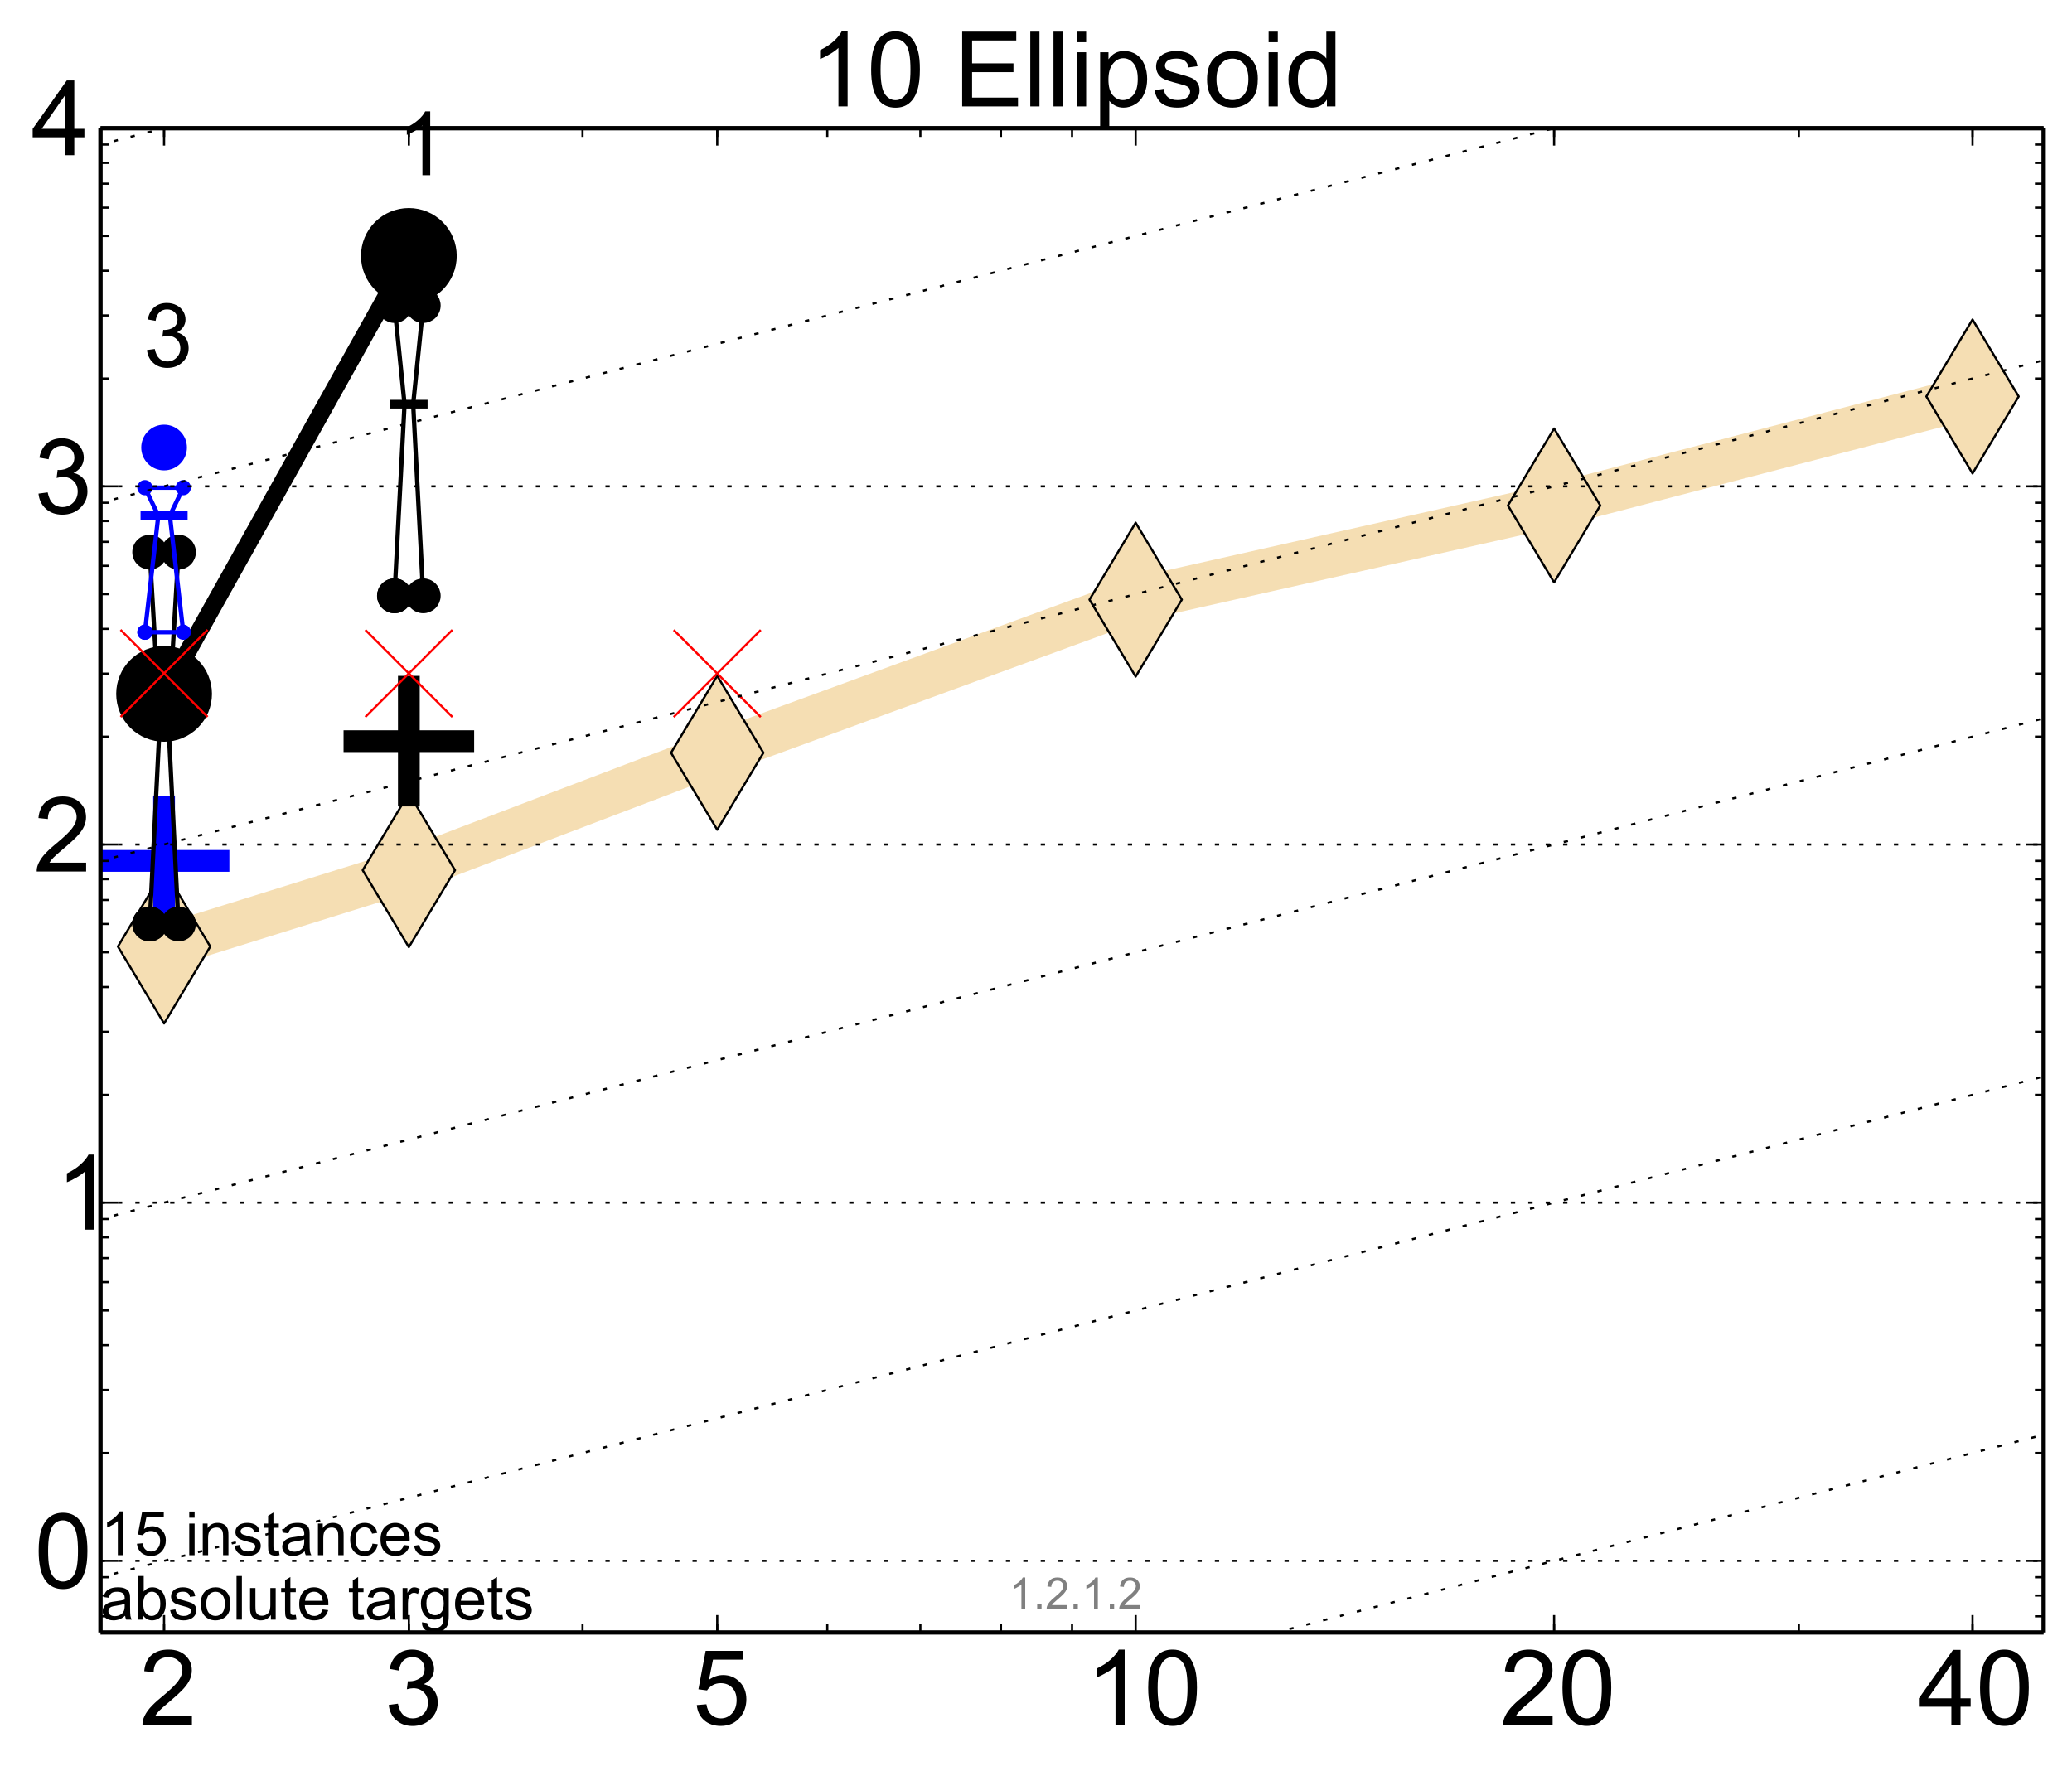 <?xml version="1.0" encoding="utf-8" standalone="no"?>
<!DOCTYPE svg PUBLIC "-//W3C//DTD SVG 1.1//EN"
  "http://www.w3.org/Graphics/SVG/1.1/DTD/svg11.dtd">
<!-- Created with matplotlib (http://matplotlib.org/) -->
<svg height="408pt" version="1.1" viewBox="0 0 476 408" width="476pt" xmlns="http://www.w3.org/2000/svg" xmlns:xlink="http://www.w3.org/1999/xlink">
 <defs>
  <style type="text/css">
*{stroke-linecap:butt;stroke-linejoin:round;}
  </style>
 </defs>
 <g id="figure_1">
  <g id="patch_1">
   <path d="
M0 408.199
L476.684 408.199
L476.684 0
L0 0
z
" style="fill:#ffffff;"/>
  </g>
  <g id="axes_1">
   <g id="patch_2">
    <path d="
M23.084 375.05
L469.484 375.05
L469.484 29.45
L23.084 29.45
z
" style="fill:#ffffff;"/>
   </g>
   <g id="line2d_1">
    <path clip-path="url(#p0e5a2b431b)" d="
M37.695 217.459
L93.926 199.923
L164.768 172.947
L260.895 137.765
L357.022 116.132
L453.149 91.089" style="fill:none;stroke:#f5deb3;stroke-linecap:square;stroke-width:10;"/>
    <defs>
     <path d="
M-8.32667e-16 17.678
L10.607 0
L9.4369e-16 -17.678
L-10.607 -3.55271e-15
z
" id="m1b483a9f33" style="stroke:#000000;stroke-linejoin:miter;stroke-width:0.5;"/>
    </defs>
    <g clip-path="url(#p0e5a2b431b)">
     <use style="fill:#f5deb3;stroke:#000000;stroke-linejoin:miter;stroke-width:0.5;" x="37.695" xlink:href="#m1b483a9f33" y="217.459"/>
     <use style="fill:#f5deb3;stroke:#000000;stroke-linejoin:miter;stroke-width:0.5;" x="93.926" xlink:href="#m1b483a9f33" y="199.923"/>
     <use style="fill:#f5deb3;stroke:#000000;stroke-linejoin:miter;stroke-width:0.5;" x="164.768" xlink:href="#m1b483a9f33" y="172.947"/>
     <use style="fill:#f5deb3;stroke:#000000;stroke-linejoin:miter;stroke-width:0.5;" x="260.895" xlink:href="#m1b483a9f33" y="137.765"/>
     <use style="fill:#f5deb3;stroke:#000000;stroke-linejoin:miter;stroke-width:0.5;" x="357.022" xlink:href="#m1b483a9f33" y="116.132"/>
     <use style="fill:#f5deb3;stroke:#000000;stroke-linejoin:miter;stroke-width:0.5;" x="453.149" xlink:href="#m1b483a9f33" y="91.089"/>
    </g>
   </g>
   <g id="line2d_2">
    <defs>
     <path d="
M-15 0
L15 0
M0 15
L0 -15" id="m1b76dc52f1" style="stroke:#0000ff;stroke-width:5;"/>
    </defs>
    <g clip-path="url(#p0e5a2b431b)">
     <use style="fill:#0000ff;stroke:#0000ff;stroke-width:5;" x="37.695" xlink:href="#m1b76dc52f1" y="197.787"/>
    </g>
   </g>
   <g id="line2d_3">
    <defs>
     <path d="
M-15 0
L15 0
M0 15
L0 -15" id="m0fbd970f08" style="stroke:#000000;stroke-width:5;"/>
    </defs>
    <g clip-path="url(#p0e5a2b431b)">
     <use style="stroke:#000000;stroke-width:5;" x="93.926" xlink:href="#m0fbd970f08" y="170.278"/>
    </g>
   </g>
   <g id="line2d_4">
    <path clip-path="url(#p0e5a2b431b)" d="
M34.391 212.276
L36.704 166.089
L34.391 126.856
L41 126.856
L38.687 166.089
L41 212.276
L34.391 212.276" style="fill:none;stroke:#000000;stroke-linecap:square;"/>
    <defs>
     <path d="
M0 0
C0 0 0 0 0 0
C0 0 0 0 0 0
C0 0 0 0 0 0
C0 0 0 0 0 0
C0 0 0 0 0 0
C0 0 0 0 0 0
C0 0 0 0 0 0
C0 0 0 0 0 0
z
" id="m927c9828cb" style="stroke:#000000;stroke-width:2;"/>
    </defs>
    <g clip-path="url(#p0e5a2b431b)">
     <use style="stroke:#000000;stroke-width:2;" x="34.391" xlink:href="#m927c9828cb" y="212.276"/>
     <use style="stroke:#000000;stroke-width:2;" x="36.704" xlink:href="#m927c9828cb" y="166.089"/>
     <use style="stroke:#000000;stroke-width:2;" x="34.391" xlink:href="#m927c9828cb" y="126.856"/>
     <use style="stroke:#000000;stroke-width:2;" x="41" xlink:href="#m927c9828cb" y="126.856"/>
     <use style="stroke:#000000;stroke-width:2;" x="38.687" xlink:href="#m927c9828cb" y="166.089"/>
     <use style="stroke:#000000;stroke-width:2;" x="41" xlink:href="#m927c9828cb" y="212.276"/>
     <use style="stroke:#000000;stroke-width:2;" x="34.391" xlink:href="#m927c9828cb" y="212.276"/>
    </g>
   </g>
   <g id="line2d_5">
    <path clip-path="url(#p0e5a2b431b)" d="
M34.391 212.276
L41 212.276
L41 126.856
L34.391 126.856
L34.391 212.276" style="fill:none;"/>
    <defs>
     <path d="
M0 3
C0.796 3 1.559 2.684 2.121 2.121
C2.684 1.559 3 0.796 3 0
C3 -0.796 2.684 -1.559 2.121 -2.121
C1.559 -2.684 0.796 -3 0 -3
C-0.796 -3 -1.559 -2.684 -2.121 -2.121
C-2.684 -1.559 -3 -0.796 -3 0
C-3 0.796 -2.684 1.559 -2.121 2.121
C-1.559 2.684 -0.796 3 0 3
z
" id="m5082eeedfc" style="stroke:#000000;stroke-width:2;"/>
    </defs>
    <g clip-path="url(#p0e5a2b431b)">
     <use style="stroke:#000000;stroke-width:2;" x="34.391" xlink:href="#m5082eeedfc" y="212.276"/>
     <use style="stroke:#000000;stroke-width:2;" x="41" xlink:href="#m5082eeedfc" y="212.276"/>
     <use style="stroke:#000000;stroke-width:2;" x="41" xlink:href="#m5082eeedfc" y="126.856"/>
     <use style="stroke:#000000;stroke-width:2;" x="34.391" xlink:href="#m5082eeedfc" y="126.856"/>
     <use style="stroke:#000000;stroke-width:2;" x="34.391" xlink:href="#m5082eeedfc" y="212.276"/>
    </g>
   </g>
   <g id="line2d_6">
    <path clip-path="url(#p0e5a2b431b)" d="
M34.391 166.089
L41 166.089" style="fill:none;stroke:#000000;stroke-linecap:square;stroke-width:2;"/>
    <g clip-path="url(#p0e5a2b431b)">
     <use style="stroke:#000000;stroke-width:2;" x="34.391" xlink:href="#m927c9828cb" y="166.089"/>
     <use style="stroke:#000000;stroke-width:2;" x="41" xlink:href="#m927c9828cb" y="166.089"/>
    </g>
   </g>
   <g id="line2d_7">
    <path clip-path="url(#p0e5a2b431b)" d="
M90.622 136.889
L92.935 92.857
L90.622 70.195
L97.231 70.195
L94.917 92.857
L97.231 136.889
L90.622 136.889" style="fill:none;stroke:#000000;stroke-linecap:square;"/>
    <g clip-path="url(#p0e5a2b431b)">
     <use style="stroke:#000000;stroke-width:2;" x="90.622" xlink:href="#m927c9828cb" y="136.889"/>
     <use style="stroke:#000000;stroke-width:2;" x="92.935" xlink:href="#m927c9828cb" y="92.857"/>
     <use style="stroke:#000000;stroke-width:2;" x="90.622" xlink:href="#m927c9828cb" y="70.195"/>
     <use style="stroke:#000000;stroke-width:2;" x="97.23" xlink:href="#m927c9828cb" y="70.195"/>
     <use style="stroke:#000000;stroke-width:2;" x="94.917" xlink:href="#m927c9828cb" y="92.857"/>
     <use style="stroke:#000000;stroke-width:2;" x="97.23" xlink:href="#m927c9828cb" y="136.889"/>
     <use style="stroke:#000000;stroke-width:2;" x="90.622" xlink:href="#m927c9828cb" y="136.889"/>
    </g>
   </g>
   <g id="line2d_8">
    <path clip-path="url(#p0e5a2b431b)" d="
M90.622 136.889
L97.231 136.889
L97.231 70.195
L90.622 70.195
L90.622 136.889" style="fill:none;"/>
    <g clip-path="url(#p0e5a2b431b)">
     <use style="stroke:#000000;stroke-width:2;" x="90.622" xlink:href="#m5082eeedfc" y="136.889"/>
     <use style="stroke:#000000;stroke-width:2;" x="97.23" xlink:href="#m5082eeedfc" y="136.889"/>
     <use style="stroke:#000000;stroke-width:2;" x="97.23" xlink:href="#m5082eeedfc" y="70.195"/>
     <use style="stroke:#000000;stroke-width:2;" x="90.622" xlink:href="#m5082eeedfc" y="70.195"/>
     <use style="stroke:#000000;stroke-width:2;" x="90.622" xlink:href="#m5082eeedfc" y="136.889"/>
    </g>
   </g>
   <g id="line2d_9">
    <path clip-path="url(#p0e5a2b431b)" d="
M90.622 92.857
L97.231 92.857" style="fill:none;stroke:#000000;stroke-linecap:square;stroke-width:2;"/>
    <g clip-path="url(#p0e5a2b431b)">
     <use style="stroke:#000000;stroke-width:2;" x="90.622" xlink:href="#m927c9828cb" y="92.857"/>
     <use style="stroke:#000000;stroke-width:2;" x="97.23" xlink:href="#m927c9828cb" y="92.857"/>
    </g>
   </g>
   <g id="line2d_10">
    <path clip-path="url(#p0e5a2b431b)" d="
M37.695 159.412
L93.926 58.797" style="fill:none;stroke:#000000;stroke-linecap:square;stroke-width:4;"/>
    <g clip-path="url(#p0e5a2b431b)">
     <use style="stroke:#000000;stroke-width:2;" x="37.695" xlink:href="#m927c9828cb" y="159.412"/>
     <use style="stroke:#000000;stroke-width:2;" x="93.926" xlink:href="#m927c9828cb" y="58.797"/>
    </g>
   </g>
   <g id="line2d_11">
    <path clip-path="url(#p0e5a2b431b)" d="
M37.695 159.412
L93.926 58.797" style="fill:none;"/>
    <defs>
     <path d="
M0 10
C2.652 10 5.196 8.946 7.071 7.071
C8.946 5.196 10 2.652 10 0
C10 -2.652 8.946 -5.196 7.071 -7.071
C5.196 -8.946 2.652 -10 0 -10
C-2.652 -10 -5.196 -8.946 -7.071 -7.071
C-8.946 -5.196 -10 -2.652 -10 0
C-10 2.652 -8.946 5.196 -7.071 7.071
C-5.196 8.946 -2.652 10 0 10
z
" id="mf88678cbc5" style="stroke:#000000;stroke-width:2;"/>
    </defs>
    <g clip-path="url(#p0e5a2b431b)">
     <use style="stroke:#000000;stroke-width:2;" x="37.695" xlink:href="#mf88678cbc5" y="159.412"/>
     <use style="stroke:#000000;stroke-width:2;" x="93.926" xlink:href="#mf88678cbc5" y="58.797"/>
    </g>
   </g>
   <g id="line2d_12">
    <path clip-path="url(#p0e5a2b431b)" d="
M33.289 145.248
L36.374 118.459
L33.289 112.041
L42.101 112.041
L39.017 118.459
L42.101 145.248
L33.289 145.248" style="fill:none;stroke:#0000ff;stroke-linecap:square;"/>
    <defs>
     <path d="
M0 0
C0 0 0 0 0 0
C0 0 0 0 0 0
C0 0 0 0 0 0
C0 0 0 0 0 0
C0 0 0 0 0 0
C0 0 0 0 0 0
C0 0 0 0 0 0
C0 0 0 0 0 0
z
" id="m4443aac91f" style="stroke:#0000ff;stroke-width:0.5;"/>
    </defs>
    <g clip-path="url(#p0e5a2b431b)">
     <use style="fill:#0000ff;stroke:#0000ff;stroke-width:0.5;" x="33.289" xlink:href="#m4443aac91f" y="145.248"/>
     <use style="fill:#0000ff;stroke:#0000ff;stroke-width:0.5;" x="36.374" xlink:href="#m4443aac91f" y="118.459"/>
     <use style="fill:#0000ff;stroke:#0000ff;stroke-width:0.5;" x="33.289" xlink:href="#m4443aac91f" y="112.041"/>
     <use style="fill:#0000ff;stroke:#0000ff;stroke-width:0.5;" x="42.101" xlink:href="#m4443aac91f" y="112.041"/>
     <use style="fill:#0000ff;stroke:#0000ff;stroke-width:0.5;" x="39.017" xlink:href="#m4443aac91f" y="118.459"/>
     <use style="fill:#0000ff;stroke:#0000ff;stroke-width:0.5;" x="42.101" xlink:href="#m4443aac91f" y="145.248"/>
     <use style="fill:#0000ff;stroke:#0000ff;stroke-width:0.5;" x="33.289" xlink:href="#m4443aac91f" y="145.248"/>
    </g>
   </g>
   <g id="line2d_13">
    <path clip-path="url(#p0e5a2b431b)" d="
M33.289 145.248
L42.101 145.248
L42.101 112.041
L33.289 112.041
L33.289 145.248" style="fill:none;"/>
    <defs>
     <path d="
M0 1.5
C0.398 1.5 0.779 1.342 1.061 1.061
C1.342 0.779 1.5 0.398 1.5 0
C1.5 -0.398 1.342 -0.779 1.061 -1.061
C0.779 -1.342 0.398 -1.5 0 -1.5
C-0.398 -1.5 -0.779 -1.342 -1.061 -1.061
C-1.342 -0.779 -1.5 -0.398 -1.5 0
C-1.5 0.398 -1.342 0.779 -1.061 1.061
C-0.779 1.342 -0.398 1.5 0 1.5
z
" id="m76a7ce5b4a" style="stroke:#0000ff;stroke-width:0.5;"/>
    </defs>
    <g clip-path="url(#p0e5a2b431b)">
     <use style="fill:#0000ff;stroke:#0000ff;stroke-width:0.5;" x="33.289" xlink:href="#m76a7ce5b4a" y="145.248"/>
     <use style="fill:#0000ff;stroke:#0000ff;stroke-width:0.5;" x="42.101" xlink:href="#m76a7ce5b4a" y="145.248"/>
     <use style="fill:#0000ff;stroke:#0000ff;stroke-width:0.5;" x="42.101" xlink:href="#m76a7ce5b4a" y="112.041"/>
     <use style="fill:#0000ff;stroke:#0000ff;stroke-width:0.5;" x="33.289" xlink:href="#m76a7ce5b4a" y="112.041"/>
     <use style="fill:#0000ff;stroke:#0000ff;stroke-width:0.5;" x="33.289" xlink:href="#m76a7ce5b4a" y="145.248"/>
    </g>
   </g>
   <g id="line2d_14">
    <path clip-path="url(#p0e5a2b431b)" d="
M33.289 118.459
L42.101 118.459" style="fill:none;stroke:#0000ff;stroke-linecap:square;stroke-width:2;"/>
    <g clip-path="url(#p0e5a2b431b)">
     <use style="fill:#0000ff;stroke:#0000ff;stroke-width:0.5;" x="33.289" xlink:href="#m4443aac91f" y="118.459"/>
     <use style="fill:#0000ff;stroke:#0000ff;stroke-width:0.5;" x="42.101" xlink:href="#m4443aac91f" y="118.459"/>
    </g>
   </g>
   <g id="line2d_15">
    <path clip-path="url(#p0e5a2b431b)" d="
M37.695 102.816" style="fill:none;"/>
    <defs>
     <path d="
M0 5
C1.326 5 2.598 4.473 3.536 3.536
C4.473 2.598 5 1.326 5 0
C5 -1.326 4.473 -2.598 3.536 -3.536
C2.598 -4.473 1.326 -5 0 -5
C-1.326 -5 -2.598 -4.473 -3.536 -3.536
C-4.473 -2.598 -5 -1.326 -5 0
C-5 1.326 -4.473 2.598 -3.536 3.536
C-2.598 4.473 -1.326 5 0 5
z
" id="m6f1fcf6525" style="stroke:#0000ff;stroke-width:0.5;"/>
    </defs>
    <g clip-path="url(#p0e5a2b431b)">
     <use style="fill:#0000ff;stroke:#0000ff;stroke-width:0.5;" x="37.695" xlink:href="#m6f1fcf6525" y="102.816"/>
    </g>
   </g>
   <g id="line2d_16"/>
   <g id="line2d_17"/>
   <g id="line2d_18"/>
   <g id="line2d_19"/>
   <g id="line2d_20"/>
   <g id="line2d_21"/>
   <g id="line2d_22"/>
   <g id="line2d_23">
    <defs>
     <path d="
M-10 10
L10 -10
M-10 -10
L10 10" id="mc708e8a258" style="stroke:#ff0000;stroke-width:0.5;"/>
    </defs>
    <g clip-path="url(#p0e5a2b431b)">
     <use style="fill:#ff0000;stroke:#ff0000;stroke-width:0.5;" x="37.695" xlink:href="#mc708e8a258" y="154.702"/>
     <use style="fill:#ff0000;stroke:#ff0000;stroke-width:0.5;" x="93.926" xlink:href="#mc708e8a258" y="154.722"/>
     <use style="fill:#ff0000;stroke:#ff0000;stroke-width:0.5;" x="164.768" xlink:href="#mc708e8a258" y="154.737"/>
    </g>
   </g>
   <g id="line2d_24">
    <path clip-path="url(#p0e5a2b431b)" d="
M-281.632 523.164
M160.636 409.199
L477.684 327.5" style="fill:none;stroke:#000000;stroke-dasharray:1,3;stroke-dashoffset:0.0;stroke-width:0.5;"/>
   </g>
   <g id="line2d_25">
    <path clip-path="url(#p0e5a2b431b)" d="
M-281.632 440.879
M-1 368.564
L477.684 245.215" style="fill:none;stroke:#000000;stroke-dasharray:1,3;stroke-dashoffset:0.0;stroke-width:0.5;"/>
   </g>
   <g id="line2d_26">
    <path clip-path="url(#p0e5a2b431b)" d="
M-281.632 358.593
M-1 286.278
L477.684 162.929" style="fill:none;stroke:#000000;stroke-dasharray:1,3;stroke-dashoffset:0.0;stroke-width:0.5;"/>
   </g>
   <g id="line2d_27">
    <path clip-path="url(#p0e5a2b431b)" d="
M-281.632 276.307
M-1 203.993
L477.684 80.643" style="fill:none;stroke:#000000;stroke-dasharray:1,3;stroke-dashoffset:0.0;stroke-width:0.5;"/>
   </g>
   <g id="line2d_28">
    <path clip-path="url(#p0e5a2b431b)" d="
M-281.632 194.021
M-1 121.707
L475.19 -1" style="fill:none;stroke:#000000;stroke-dasharray:1,3;stroke-dashoffset:0.0;stroke-width:0.5;"/>
   </g>
   <g id="line2d_29">
    <path clip-path="url(#p0e5a2b431b)" d="
M-281.632 111.736
M-1 39.421
L155.863 -1" style="fill:none;stroke:#000000;stroke-dasharray:1,3;stroke-dashoffset:0.0;stroke-width:0.5;"/>
   </g>
   <g id="line2d_30">
    <path clip-path="url(#p0e5a2b431b)" d="
M-281.632 29.45" style="fill:none;stroke:#000000;stroke-dasharray:1,3;stroke-dashoffset:0.0;stroke-width:0.5;"/>
   </g>
   <g id="line2d_31">
    <path clip-path="url(#p0e5a2b431b)" d="
M-281.632 -52.836" style="fill:none;stroke:#000000;stroke-dasharray:1,3;stroke-dashoffset:0.0;stroke-width:0.5;"/>
   </g>
   <g id="line2d_32">
    <path clip-path="url(#p0e5a2b431b)" d="
M-281.632 -135.121" style="fill:none;stroke:#000000;stroke-dasharray:1,3;stroke-dashoffset:0.0;stroke-width:0.5;"/>
   </g>
   <g id="matplotlib.axis_1">
    <g id="xtick_1">
     <g id="line2d_33">
      <defs>
       <path d="
M0 0
L0 -4" id="m93b0483c22" style="stroke:#000000;stroke-width:0.5;"/>
      </defs>
      <g>
       <use style="stroke:#000000;stroke-width:0.5;" x="37.695" xlink:href="#m93b0483c22" y="375.05"/>
      </g>
     </g>
     <g id="line2d_34">
      <defs>
       <path d="
M0 0
L0 4" id="m741efc42ff" style="stroke:#000000;stroke-width:0.5;"/>
      </defs>
      <g>
       <use style="stroke:#000000;stroke-width:0.5;" x="37.695" xlink:href="#m741efc42ff" y="29.45"/>
      </g>
     </g>
     <g id="text_1">
      <!-- 2 -->
      <defs>
       <path d="
M50.344 8.453
L50.344 0
L3.031 0
Q2.938 3.172 4.047 6.109
Q5.859 10.938 9.828 15.625
Q13.812 20.312 21.344 26.469
Q33.016 36.031 37.109 41.625
Q41.219 47.219 41.219 52.203
Q41.219 57.422 37.469 61
Q33.734 64.594 27.734 64.594
Q21.391 64.594 17.578 60.781
Q13.766 56.984 13.719 50.25
L4.688 51.172
Q5.609 61.281 11.656 66.578
Q17.719 71.875 27.938 71.875
Q38.234 71.875 44.234 66.156
Q50.25 60.453 50.25 52
Q50.25 47.703 48.484 43.547
Q46.734 39.406 42.656 34.812
Q38.578 30.219 29.109 22.219
Q21.188 15.578 18.938 13.203
Q16.703 10.844 15.234 8.453
z
" id="ArialMT-32"/>
      </defs>
      <g transform="translate(32.007 396.229)scale(0.24 -0.24)">
       <use xlink:href="#ArialMT-32"/>
      </g>
     </g>
    </g>
    <g id="xtick_2">
     <g id="line2d_35">
      <g>
       <use style="stroke:#000000;stroke-width:0.5;" x="93.926" xlink:href="#m93b0483c22" y="375.05"/>
      </g>
     </g>
     <g id="line2d_36">
      <g>
       <use style="stroke:#000000;stroke-width:0.5;" x="93.926" xlink:href="#m741efc42ff" y="29.45"/>
      </g>
     </g>
     <g id="text_2">
      <!-- 3 -->
      <defs>
       <path d="
M4.203 18.891
L12.984 20.062
Q14.5 12.594 18.141 9.297
Q21.781 6 27 6
Q33.203 6 37.469 10.297
Q41.75 14.594 41.75 20.953
Q41.75 27 37.797 30.922
Q33.844 34.859 27.734 34.859
Q25.25 34.859 21.531 33.891
L22.516 41.609
Q23.391 41.5 23.922 41.5
Q29.547 41.5 34.031 44.422
Q38.531 47.359 38.531 53.469
Q38.531 58.297 35.25 61.469
Q31.984 64.656 26.812 64.656
Q21.688 64.656 18.266 61.422
Q14.844 58.203 13.875 51.766
L5.078 53.328
Q6.688 62.156 12.391 67.016
Q18.109 71.875 26.609 71.875
Q32.469 71.875 37.391 69.359
Q42.328 66.844 44.938 62.5
Q47.562 58.156 47.562 53.266
Q47.562 48.641 45.062 44.828
Q42.578 41.016 37.703 38.766
Q44.047 37.312 47.562 32.688
Q51.078 28.078 51.078 21.141
Q51.078 11.766 44.234 5.25
Q37.406 -1.266 26.953 -1.266
Q17.531 -1.266 11.297 4.344
Q5.078 9.969 4.203 18.891" id="ArialMT-33"/>
      </defs>
      <g transform="translate(88.301 396.229)scale(0.24 -0.24)">
       <use xlink:href="#ArialMT-33"/>
      </g>
     </g>
    </g>
    <g id="xtick_3">
     <g id="line2d_37">
      <g>
       <use style="stroke:#000000;stroke-width:0.5;" x="164.768" xlink:href="#m93b0483c22" y="375.05"/>
      </g>
     </g>
     <g id="line2d_38">
      <g>
       <use style="stroke:#000000;stroke-width:0.5;" x="164.768" xlink:href="#m741efc42ff" y="29.45"/>
      </g>
     </g>
     <g id="text_3">
      <!-- 5 -->
      <defs>
       <path d="
M4.156 18.75
L13.375 19.531
Q14.406 12.797 18.141 9.391
Q21.875 6 27.156 6
Q33.5 6 37.891 10.781
Q42.281 15.578 42.281 23.484
Q42.281 31 38.062 35.344
Q33.844 39.703 27 39.703
Q22.75 39.703 19.328 37.766
Q15.922 35.844 13.969 32.766
L5.719 33.844
L12.641 70.609
L48.25 70.609
L48.25 62.203
L19.672 62.203
L15.828 42.969
Q22.266 47.469 29.344 47.469
Q38.719 47.469 45.156 40.969
Q51.609 34.469 51.609 24.266
Q51.609 14.547 45.953 7.469
Q39.062 -1.219 27.156 -1.219
Q17.391 -1.219 11.203 4.25
Q5.031 9.719 4.156 18.75" id="ArialMT-35"/>
      </defs>
      <g transform="translate(159.074 396.229)scale(0.24 -0.24)">
       <use xlink:href="#ArialMT-35"/>
      </g>
     </g>
    </g>
    <g id="xtick_4">
     <g id="line2d_39">
      <g>
       <use style="stroke:#000000;stroke-width:0.5;" x="260.895" xlink:href="#m93b0483c22" y="375.05"/>
      </g>
     </g>
     <g id="line2d_40">
      <g>
       <use style="stroke:#000000;stroke-width:0.5;" x="260.895" xlink:href="#m741efc42ff" y="29.45"/>
      </g>
     </g>
     <g id="text_4">
      <!-- 10 -->
      <defs>
       <path d="
M4.156 35.297
Q4.156 48 6.766 55.734
Q9.375 63.484 14.516 67.672
Q19.672 71.875 27.484 71.875
Q33.25 71.875 37.594 69.547
Q41.938 67.234 44.766 62.859
Q47.609 58.5 49.219 52.219
Q50.828 45.953 50.828 35.297
Q50.828 22.703 48.234 14.969
Q45.656 7.234 40.5 3
Q35.359 -1.219 27.484 -1.219
Q17.141 -1.219 11.234 6.203
Q4.156 15.141 4.156 35.297
M13.188 35.297
Q13.188 17.672 17.312 11.828
Q21.438 6 27.484 6
Q33.547 6 37.672 11.859
Q41.797 17.719 41.797 35.297
Q41.797 52.984 37.672 58.781
Q33.547 64.594 27.391 64.594
Q21.344 64.594 17.719 59.469
Q13.188 52.938 13.188 35.297" id="ArialMT-30"/>
       <path d="
M37.25 0
L28.469 0
L28.469 56
Q25.297 52.984 20.141 49.953
Q14.984 46.922 10.891 45.406
L10.891 53.906
Q18.266 57.375 23.781 62.297
Q29.297 67.234 31.594 71.875
L37.25 71.875
z
" id="ArialMT-31"/>
      </defs>
      <g transform="translate(249.43 396.229)scale(0.24 -0.24)">
       <use xlink:href="#ArialMT-31"/>
       <use x="55.615" xlink:href="#ArialMT-30"/>
      </g>
     </g>
    </g>
    <g id="xtick_5">
     <g id="line2d_41">
      <g>
       <use style="stroke:#000000;stroke-width:0.5;" x="357.022" xlink:href="#m93b0483c22" y="375.05"/>
      </g>
     </g>
     <g id="line2d_42">
      <g>
       <use style="stroke:#000000;stroke-width:0.5;" x="357.022" xlink:href="#m741efc42ff" y="29.45"/>
      </g>
     </g>
     <g id="text_5">
      <!-- 20 -->
      <g transform="translate(344.602 396.229)scale(0.24 -0.24)">
       <use xlink:href="#ArialMT-32"/>
       <use x="55.615" xlink:href="#ArialMT-30"/>
      </g>
     </g>
    </g>
    <g id="xtick_6">
     <g id="line2d_43">
      <g>
       <use style="stroke:#000000;stroke-width:0.5;" x="453.149" xlink:href="#m93b0483c22" y="375.05"/>
      </g>
     </g>
     <g id="line2d_44">
      <g>
       <use style="stroke:#000000;stroke-width:0.5;" x="453.149" xlink:href="#m741efc42ff" y="29.45"/>
      </g>
     </g>
     <g id="text_6">
      <!-- 40 -->
      <defs>
       <path d="
M32.328 0
L32.328 17.141
L1.266 17.141
L1.266 25.203
L33.938 71.578
L41.109 71.578
L41.109 25.203
L50.781 25.203
L50.781 17.141
L41.109 17.141
L41.109 0
z

M32.328 25.203
L32.328 57.469
L9.906 25.203
z
" id="ArialMT-34"/>
      </defs>
      <g transform="translate(440.529 396.229)scale(0.24 -0.24)">
       <use xlink:href="#ArialMT-34"/>
       <use x="55.615" xlink:href="#ArialMT-30"/>
      </g>
     </g>
    </g>
    <g id="xtick_7">
     <g id="line2d_45">
      <defs>
       <path d="
M0 0
L0 -2" id="m177f7580d0" style="stroke:#000000;stroke-width:0.5;"/>
      </defs>
      <g>
       <use style="stroke:#000000;stroke-width:0.5;" x="37.695" xlink:href="#m177f7580d0" y="375.05"/>
      </g>
     </g>
     <g id="line2d_46">
      <defs>
       <path d="
M0 0
L0 2" id="m5284c7e2a0" style="stroke:#000000;stroke-width:0.5;"/>
      </defs>
      <g>
       <use style="stroke:#000000;stroke-width:0.5;" x="37.695" xlink:href="#m5284c7e2a0" y="29.45"/>
      </g>
     </g>
    </g>
    <g id="xtick_8">
     <g id="line2d_47">
      <g>
       <use style="stroke:#000000;stroke-width:0.5;" x="93.926" xlink:href="#m177f7580d0" y="375.05"/>
      </g>
     </g>
     <g id="line2d_48">
      <g>
       <use style="stroke:#000000;stroke-width:0.5;" x="93.926" xlink:href="#m5284c7e2a0" y="29.45"/>
      </g>
     </g>
    </g>
    <g id="xtick_9">
     <g id="line2d_49">
      <g>
       <use style="stroke:#000000;stroke-width:0.5;" x="133.822" xlink:href="#m177f7580d0" y="375.05"/>
      </g>
     </g>
     <g id="line2d_50">
      <g>
       <use style="stroke:#000000;stroke-width:0.5;" x="133.822" xlink:href="#m5284c7e2a0" y="29.45"/>
      </g>
     </g>
    </g>
    <g id="xtick_10">
     <g id="line2d_51">
      <g>
       <use style="stroke:#000000;stroke-width:0.5;" x="164.768" xlink:href="#m177f7580d0" y="375.05"/>
      </g>
     </g>
     <g id="line2d_52">
      <g>
       <use style="stroke:#000000;stroke-width:0.5;" x="164.768" xlink:href="#m5284c7e2a0" y="29.45"/>
      </g>
     </g>
    </g>
    <g id="xtick_11">
     <g id="line2d_53">
      <g>
       <use style="stroke:#000000;stroke-width:0.5;" x="190.053" xlink:href="#m177f7580d0" y="375.05"/>
      </g>
     </g>
     <g id="line2d_54">
      <g>
       <use style="stroke:#000000;stroke-width:0.5;" x="190.053" xlink:href="#m5284c7e2a0" y="29.45"/>
      </g>
     </g>
    </g>
    <g id="xtick_12">
     <g id="line2d_55">
      <g>
       <use style="stroke:#000000;stroke-width:0.5;" x="211.431" xlink:href="#m177f7580d0" y="375.05"/>
      </g>
     </g>
     <g id="line2d_56">
      <g>
       <use style="stroke:#000000;stroke-width:0.5;" x="211.431" xlink:href="#m5284c7e2a0" y="29.45"/>
      </g>
     </g>
    </g>
    <g id="xtick_13">
     <g id="line2d_57">
      <g>
       <use style="stroke:#000000;stroke-width:0.5;" x="229.949" xlink:href="#m177f7580d0" y="375.05"/>
      </g>
     </g>
     <g id="line2d_58">
      <g>
       <use style="stroke:#000000;stroke-width:0.5;" x="229.949" xlink:href="#m5284c7e2a0" y="29.45"/>
      </g>
     </g>
    </g>
    <g id="xtick_14">
     <g id="line2d_59">
      <g>
       <use style="stroke:#000000;stroke-width:0.5;" x="246.284" xlink:href="#m177f7580d0" y="375.05"/>
      </g>
     </g>
     <g id="line2d_60">
      <g>
       <use style="stroke:#000000;stroke-width:0.5;" x="246.284" xlink:href="#m5284c7e2a0" y="29.45"/>
      </g>
     </g>
    </g>
    <g id="xtick_15">
     <g id="line2d_61">
      <g>
       <use style="stroke:#000000;stroke-width:0.5;" x="357.022" xlink:href="#m177f7580d0" y="375.05"/>
      </g>
     </g>
     <g id="line2d_62">
      <g>
       <use style="stroke:#000000;stroke-width:0.5;" x="357.022" xlink:href="#m5284c7e2a0" y="29.45"/>
      </g>
     </g>
    </g>
    <g id="xtick_16">
     <g id="line2d_63">
      <g>
       <use style="stroke:#000000;stroke-width:0.5;" x="413.253" xlink:href="#m177f7580d0" y="375.05"/>
      </g>
     </g>
     <g id="line2d_64">
      <g>
       <use style="stroke:#000000;stroke-width:0.5;" x="413.253" xlink:href="#m5284c7e2a0" y="29.45"/>
      </g>
     </g>
    </g>
    <g id="xtick_17">
     <g id="line2d_65">
      <g>
       <use style="stroke:#000000;stroke-width:0.5;" x="453.149" xlink:href="#m177f7580d0" y="375.05"/>
      </g>
     </g>
     <g id="line2d_66">
      <g>
       <use style="stroke:#000000;stroke-width:0.5;" x="453.149" xlink:href="#m5284c7e2a0" y="29.45"/>
      </g>
     </g>
    </g>
   </g>
   <g id="matplotlib.axis_2">
    <g id="ytick_1">
     <g id="line2d_67">
      <path clip-path="url(#p0e5a2b431b)" d="
M23.084 358.593
L469.484 358.593" style="fill:none;stroke:#000000;stroke-dasharray:1,3;stroke-dashoffset:0.0;stroke-width:0.5;"/>
     </g>
     <g id="line2d_68">
      <defs>
       <path d="
M0 0
L4 0" id="m728421d6d4" style="stroke:#000000;stroke-width:0.5;"/>
      </defs>
      <g>
       <use style="stroke:#000000;stroke-width:0.5;" x="23.084" xlink:href="#m728421d6d4" y="358.593"/>
      </g>
     </g>
     <g id="line2d_69">
      <defs>
       <path d="
M0 0
L-4 0" id="mcb0005524f" style="stroke:#000000;stroke-width:0.5;"/>
      </defs>
      <g>
       <use style="stroke:#000000;stroke-width:0.5;" x="469.484" xlink:href="#mcb0005524f" y="358.593"/>
      </g>
     </g>
     <g id="text_7">
      <!-- 0 -->
      <g transform="translate(7.883 364.797)scale(0.24 -0.24)">
       <use xlink:href="#ArialMT-30"/>
      </g>
     </g>
    </g>
    <g id="ytick_2">
     <g id="line2d_70">
      <path clip-path="url(#p0e5a2b431b)" d="
M23.084 276.307
L469.484 276.307" style="fill:none;stroke:#000000;stroke-dasharray:1,3;stroke-dashoffset:0.0;stroke-width:0.5;"/>
     </g>
     <g id="line2d_71">
      <g>
       <use style="stroke:#000000;stroke-width:0.5;" x="23.084" xlink:href="#m728421d6d4" y="276.307"/>
      </g>
     </g>
     <g id="line2d_72">
      <g>
       <use style="stroke:#000000;stroke-width:0.5;" x="469.484" xlink:href="#mcb0005524f" y="276.307"/>
      </g>
     </g>
     <g id="text_8">
      <!-- 1 -->
      <g transform="translate(12.758 282.512)scale(0.24 -0.24)">
       <use xlink:href="#ArialMT-31"/>
      </g>
     </g>
    </g>
    <g id="ytick_3">
     <g id="line2d_73">
      <path clip-path="url(#p0e5a2b431b)" d="
M23.084 194.021
L469.484 194.021" style="fill:none;stroke:#000000;stroke-dasharray:1,3;stroke-dashoffset:0.0;stroke-width:0.5;"/>
     </g>
     <g id="line2d_74">
      <g>
       <use style="stroke:#000000;stroke-width:0.5;" x="23.084" xlink:href="#m728421d6d4" y="194.021"/>
      </g>
     </g>
     <g id="line2d_75">
      <g>
       <use style="stroke:#000000;stroke-width:0.5;" x="469.484" xlink:href="#mcb0005524f" y="194.021"/>
      </g>
     </g>
     <g id="text_9">
      <!-- 2 -->
      <g transform="translate(7.706 200.226)scale(0.24 -0.24)">
       <use xlink:href="#ArialMT-32"/>
      </g>
     </g>
    </g>
    <g id="ytick_4">
     <g id="line2d_76">
      <path clip-path="url(#p0e5a2b431b)" d="
M23.084 111.736
L469.484 111.736" style="fill:none;stroke:#000000;stroke-dasharray:1,3;stroke-dashoffset:0.0;stroke-width:0.5;"/>
     </g>
     <g id="line2d_77">
      <g>
       <use style="stroke:#000000;stroke-width:0.5;" x="23.084" xlink:href="#m728421d6d4" y="111.736"/>
      </g>
     </g>
     <g id="line2d_78">
      <g>
       <use style="stroke:#000000;stroke-width:0.5;" x="469.484" xlink:href="#mcb0005524f" y="111.736"/>
      </g>
     </g>
     <g id="text_10">
      <!-- 3 -->
      <g transform="translate(7.834 117.94)scale(0.24 -0.24)">
       <use xlink:href="#ArialMT-33"/>
      </g>
     </g>
    </g>
    <g id="ytick_5">
     <g id="line2d_79">
      <path clip-path="url(#p0e5a2b431b)" d="
M23.084 29.45
L469.484 29.45" style="fill:none;stroke:#000000;stroke-dasharray:1,3;stroke-dashoffset:0.0;stroke-width:0.5;"/>
     </g>
     <g id="line2d_80">
      <g>
       <use style="stroke:#000000;stroke-width:0.5;" x="23.084" xlink:href="#m728421d6d4" y="29.45"/>
      </g>
     </g>
     <g id="line2d_81">
      <g>
       <use style="stroke:#000000;stroke-width:0.5;" x="469.484" xlink:href="#mcb0005524f" y="29.45"/>
      </g>
     </g>
     <g id="text_11">
      <!-- 4 -->
      <g transform="translate(7.2 35.654)scale(0.24 -0.24)">
       <use xlink:href="#ArialMT-34"/>
      </g>
     </g>
    </g>
    <g id="ytick_6">
     <g id="line2d_82">
      <defs>
       <path d="
M0 0
L2 0" id="mf0c55a9a47" style="stroke:#000000;stroke-width:0.5;"/>
      </defs>
      <g>
       <use style="stroke:#000000;stroke-width:0.5;" x="23.084" xlink:href="#mf0c55a9a47" y="371.339"/>
      </g>
     </g>
     <g id="line2d_83">
      <defs>
       <path d="
M0 0
L-2 0" id="ma4f294b3af" style="stroke:#000000;stroke-width:0.5;"/>
      </defs>
      <g>
       <use style="stroke:#000000;stroke-width:0.5;" x="469.484" xlink:href="#ma4f294b3af" y="371.339"/>
      </g>
     </g>
    </g>
    <g id="ytick_7">
     <g id="line2d_84">
      <g>
       <use style="stroke:#000000;stroke-width:0.5;" x="23.084" xlink:href="#mf0c55a9a47" y="366.567"/>
      </g>
     </g>
     <g id="line2d_85">
      <g>
       <use style="stroke:#000000;stroke-width:0.5;" x="469.484" xlink:href="#ma4f294b3af" y="366.567"/>
      </g>
     </g>
    </g>
    <g id="ytick_8">
     <g id="line2d_86">
      <g>
       <use style="stroke:#000000;stroke-width:0.5;" x="23.084" xlink:href="#mf0c55a9a47" y="362.358"/>
      </g>
     </g>
     <g id="line2d_87">
      <g>
       <use style="stroke:#000000;stroke-width:0.5;" x="469.484" xlink:href="#ma4f294b3af" y="362.358"/>
      </g>
     </g>
    </g>
    <g id="ytick_9">
     <g id="line2d_88">
      <g>
       <use style="stroke:#000000;stroke-width:0.5;" x="23.084" xlink:href="#mf0c55a9a47" y="333.822"/>
      </g>
     </g>
     <g id="line2d_89">
      <g>
       <use style="stroke:#000000;stroke-width:0.5;" x="469.484" xlink:href="#ma4f294b3af" y="333.822"/>
      </g>
     </g>
    </g>
    <g id="ytick_10">
     <g id="line2d_90">
      <g>
       <use style="stroke:#000000;stroke-width:0.5;" x="23.084" xlink:href="#mf0c55a9a47" y="319.333"/>
      </g>
     </g>
     <g id="line2d_91">
      <g>
       <use style="stroke:#000000;stroke-width:0.5;" x="469.484" xlink:href="#ma4f294b3af" y="319.333"/>
      </g>
     </g>
    </g>
    <g id="ytick_11">
     <g id="line2d_92">
      <g>
       <use style="stroke:#000000;stroke-width:0.5;" x="23.084" xlink:href="#mf0c55a9a47" y="309.052"/>
      </g>
     </g>
     <g id="line2d_93">
      <g>
       <use style="stroke:#000000;stroke-width:0.5;" x="469.484" xlink:href="#ma4f294b3af" y="309.052"/>
      </g>
     </g>
    </g>
    <g id="ytick_12">
     <g id="line2d_94">
      <g>
       <use style="stroke:#000000;stroke-width:0.5;" x="23.084" xlink:href="#mf0c55a9a47" y="301.078"/>
      </g>
     </g>
     <g id="line2d_95">
      <g>
       <use style="stroke:#000000;stroke-width:0.5;" x="469.484" xlink:href="#ma4f294b3af" y="301.078"/>
      </g>
     </g>
    </g>
    <g id="ytick_13">
     <g id="line2d_96">
      <g>
       <use style="stroke:#000000;stroke-width:0.5;" x="23.084" xlink:href="#mf0c55a9a47" y="294.562"/>
      </g>
     </g>
     <g id="line2d_97">
      <g>
       <use style="stroke:#000000;stroke-width:0.5;" x="469.484" xlink:href="#ma4f294b3af" y="294.562"/>
      </g>
     </g>
    </g>
    <g id="ytick_14">
     <g id="line2d_98">
      <g>
       <use style="stroke:#000000;stroke-width:0.5;" x="23.084" xlink:href="#mf0c55a9a47" y="289.053"/>
      </g>
     </g>
     <g id="line2d_99">
      <g>
       <use style="stroke:#000000;stroke-width:0.5;" x="469.484" xlink:href="#ma4f294b3af" y="289.053"/>
      </g>
     </g>
    </g>
    <g id="ytick_15">
     <g id="line2d_100">
      <g>
       <use style="stroke:#000000;stroke-width:0.5;" x="23.084" xlink:href="#mf0c55a9a47" y="284.281"/>
      </g>
     </g>
     <g id="line2d_101">
      <g>
       <use style="stroke:#000000;stroke-width:0.5;" x="469.484" xlink:href="#ma4f294b3af" y="284.281"/>
      </g>
     </g>
    </g>
    <g id="ytick_16">
     <g id="line2d_102">
      <g>
       <use style="stroke:#000000;stroke-width:0.5;" x="23.084" xlink:href="#mf0c55a9a47" y="280.072"/>
      </g>
     </g>
     <g id="line2d_103">
      <g>
       <use style="stroke:#000000;stroke-width:0.5;" x="469.484" xlink:href="#ma4f294b3af" y="280.072"/>
      </g>
     </g>
    </g>
    <g id="ytick_17">
     <g id="line2d_104">
      <g>
       <use style="stroke:#000000;stroke-width:0.5;" x="23.084" xlink:href="#mf0c55a9a47" y="251.537"/>
      </g>
     </g>
     <g id="line2d_105">
      <g>
       <use style="stroke:#000000;stroke-width:0.5;" x="469.484" xlink:href="#ma4f294b3af" y="251.537"/>
      </g>
     </g>
    </g>
    <g id="ytick_18">
     <g id="line2d_106">
      <g>
       <use style="stroke:#000000;stroke-width:0.5;" x="23.084" xlink:href="#mf0c55a9a47" y="237.047"/>
      </g>
     </g>
     <g id="line2d_107">
      <g>
       <use style="stroke:#000000;stroke-width:0.5;" x="469.484" xlink:href="#ma4f294b3af" y="237.047"/>
      </g>
     </g>
    </g>
    <g id="ytick_19">
     <g id="line2d_108">
      <g>
       <use style="stroke:#000000;stroke-width:0.5;" x="23.084" xlink:href="#mf0c55a9a47" y="226.766"/>
      </g>
     </g>
     <g id="line2d_109">
      <g>
       <use style="stroke:#000000;stroke-width:0.5;" x="469.484" xlink:href="#ma4f294b3af" y="226.766"/>
      </g>
     </g>
    </g>
    <g id="ytick_20">
     <g id="line2d_110">
      <g>
       <use style="stroke:#000000;stroke-width:0.5;" x="23.084" xlink:href="#mf0c55a9a47" y="218.792"/>
      </g>
     </g>
     <g id="line2d_111">
      <g>
       <use style="stroke:#000000;stroke-width:0.5;" x="469.484" xlink:href="#ma4f294b3af" y="218.792"/>
      </g>
     </g>
    </g>
    <g id="ytick_21">
     <g id="line2d_112">
      <g>
       <use style="stroke:#000000;stroke-width:0.5;" x="23.084" xlink:href="#mf0c55a9a47" y="212.276"/>
      </g>
     </g>
     <g id="line2d_113">
      <g>
       <use style="stroke:#000000;stroke-width:0.5;" x="469.484" xlink:href="#ma4f294b3af" y="212.276"/>
      </g>
     </g>
    </g>
    <g id="ytick_22">
     <g id="line2d_114">
      <g>
       <use style="stroke:#000000;stroke-width:0.5;" x="23.084" xlink:href="#mf0c55a9a47" y="206.768"/>
      </g>
     </g>
     <g id="line2d_115">
      <g>
       <use style="stroke:#000000;stroke-width:0.5;" x="469.484" xlink:href="#ma4f294b3af" y="206.768"/>
      </g>
     </g>
    </g>
    <g id="ytick_23">
     <g id="line2d_116">
      <g>
       <use style="stroke:#000000;stroke-width:0.5;" x="23.084" xlink:href="#mf0c55a9a47" y="201.996"/>
      </g>
     </g>
     <g id="line2d_117">
      <g>
       <use style="stroke:#000000;stroke-width:0.5;" x="469.484" xlink:href="#ma4f294b3af" y="201.996"/>
      </g>
     </g>
    </g>
    <g id="ytick_24">
     <g id="line2d_118">
      <g>
       <use style="stroke:#000000;stroke-width:0.5;" x="23.084" xlink:href="#mf0c55a9a47" y="197.787"/>
      </g>
     </g>
     <g id="line2d_119">
      <g>
       <use style="stroke:#000000;stroke-width:0.5;" x="469.484" xlink:href="#ma4f294b3af" y="197.787"/>
      </g>
     </g>
    </g>
    <g id="ytick_25">
     <g id="line2d_120">
      <g>
       <use style="stroke:#000000;stroke-width:0.5;" x="23.084" xlink:href="#mf0c55a9a47" y="169.251"/>
      </g>
     </g>
     <g id="line2d_121">
      <g>
       <use style="stroke:#000000;stroke-width:0.5;" x="469.484" xlink:href="#ma4f294b3af" y="169.251"/>
      </g>
     </g>
    </g>
    <g id="ytick_26">
     <g id="line2d_122">
      <g>
       <use style="stroke:#000000;stroke-width:0.5;" x="23.084" xlink:href="#mf0c55a9a47" y="154.761"/>
      </g>
     </g>
     <g id="line2d_123">
      <g>
       <use style="stroke:#000000;stroke-width:0.5;" x="469.484" xlink:href="#ma4f294b3af" y="154.761"/>
      </g>
     </g>
    </g>
    <g id="ytick_27">
     <g id="line2d_124">
      <g>
       <use style="stroke:#000000;stroke-width:0.5;" x="23.084" xlink:href="#mf0c55a9a47" y="144.481"/>
      </g>
     </g>
     <g id="line2d_125">
      <g>
       <use style="stroke:#000000;stroke-width:0.5;" x="469.484" xlink:href="#ma4f294b3af" y="144.481"/>
      </g>
     </g>
    </g>
    <g id="ytick_28">
     <g id="line2d_126">
      <g>
       <use style="stroke:#000000;stroke-width:0.5;" x="23.084" xlink:href="#mf0c55a9a47" y="136.506"/>
      </g>
     </g>
     <g id="line2d_127">
      <g>
       <use style="stroke:#000000;stroke-width:0.5;" x="469.484" xlink:href="#ma4f294b3af" y="136.506"/>
      </g>
     </g>
    </g>
    <g id="ytick_29">
     <g id="line2d_128">
      <g>
       <use style="stroke:#000000;stroke-width:0.5;" x="23.084" xlink:href="#mf0c55a9a47" y="129.991"/>
      </g>
     </g>
     <g id="line2d_129">
      <g>
       <use style="stroke:#000000;stroke-width:0.5;" x="469.484" xlink:href="#ma4f294b3af" y="129.991"/>
      </g>
     </g>
    </g>
    <g id="ytick_30">
     <g id="line2d_130">
      <g>
       <use style="stroke:#000000;stroke-width:0.5;" x="23.084" xlink:href="#mf0c55a9a47" y="124.482"/>
      </g>
     </g>
     <g id="line2d_131">
      <g>
       <use style="stroke:#000000;stroke-width:0.5;" x="469.484" xlink:href="#ma4f294b3af" y="124.482"/>
      </g>
     </g>
    </g>
    <g id="ytick_31">
     <g id="line2d_132">
      <g>
       <use style="stroke:#000000;stroke-width:0.5;" x="23.084" xlink:href="#mf0c55a9a47" y="119.71"/>
      </g>
     </g>
     <g id="line2d_133">
      <g>
       <use style="stroke:#000000;stroke-width:0.5;" x="469.484" xlink:href="#ma4f294b3af" y="119.71"/>
      </g>
     </g>
    </g>
    <g id="ytick_32">
     <g id="line2d_134">
      <g>
       <use style="stroke:#000000;stroke-width:0.5;" x="23.084" xlink:href="#mf0c55a9a47" y="115.501"/>
      </g>
     </g>
     <g id="line2d_135">
      <g>
       <use style="stroke:#000000;stroke-width:0.5;" x="469.484" xlink:href="#ma4f294b3af" y="115.501"/>
      </g>
     </g>
    </g>
    <g id="ytick_33">
     <g id="line2d_136">
      <g>
       <use style="stroke:#000000;stroke-width:0.5;" x="23.084" xlink:href="#mf0c55a9a47" y="86.965"/>
      </g>
     </g>
     <g id="line2d_137">
      <g>
       <use style="stroke:#000000;stroke-width:0.5;" x="469.484" xlink:href="#ma4f294b3af" y="86.965"/>
      </g>
     </g>
    </g>
    <g id="ytick_34">
     <g id="line2d_138">
      <g>
       <use style="stroke:#000000;stroke-width:0.5;" x="23.084" xlink:href="#mf0c55a9a47" y="72.475"/>
      </g>
     </g>
     <g id="line2d_139">
      <g>
       <use style="stroke:#000000;stroke-width:0.5;" x="469.484" xlink:href="#ma4f294b3af" y="72.475"/>
      </g>
     </g>
    </g>
    <g id="ytick_35">
     <g id="line2d_140">
      <g>
       <use style="stroke:#000000;stroke-width:0.5;" x="23.084" xlink:href="#mf0c55a9a47" y="62.195"/>
      </g>
     </g>
     <g id="line2d_141">
      <g>
       <use style="stroke:#000000;stroke-width:0.5;" x="469.484" xlink:href="#ma4f294b3af" y="62.195"/>
      </g>
     </g>
    </g>
    <g id="ytick_36">
     <g id="line2d_142">
      <g>
       <use style="stroke:#000000;stroke-width:0.5;" x="23.084" xlink:href="#mf0c55a9a47" y="54.221"/>
      </g>
     </g>
     <g id="line2d_143">
      <g>
       <use style="stroke:#000000;stroke-width:0.5;" x="469.484" xlink:href="#ma4f294b3af" y="54.221"/>
      </g>
     </g>
    </g>
    <g id="ytick_37">
     <g id="line2d_144">
      <g>
       <use style="stroke:#000000;stroke-width:0.5;" x="23.084" xlink:href="#mf0c55a9a47" y="47.705"/>
      </g>
     </g>
     <g id="line2d_145">
      <g>
       <use style="stroke:#000000;stroke-width:0.5;" x="469.484" xlink:href="#ma4f294b3af" y="47.705"/>
      </g>
     </g>
    </g>
    <g id="ytick_38">
     <g id="line2d_146">
      <g>
       <use style="stroke:#000000;stroke-width:0.5;" x="23.084" xlink:href="#mf0c55a9a47" y="42.196"/>
      </g>
     </g>
     <g id="line2d_147">
      <g>
       <use style="stroke:#000000;stroke-width:0.5;" x="469.484" xlink:href="#ma4f294b3af" y="42.196"/>
      </g>
     </g>
    </g>
    <g id="ytick_39">
     <g id="line2d_148">
      <g>
       <use style="stroke:#000000;stroke-width:0.5;" x="23.084" xlink:href="#mf0c55a9a47" y="37.424"/>
      </g>
     </g>
     <g id="line2d_149">
      <g>
       <use style="stroke:#000000;stroke-width:0.5;" x="469.484" xlink:href="#ma4f294b3af" y="37.424"/>
      </g>
     </g>
    </g>
    <g id="ytick_40">
     <g id="line2d_150">
      <g>
       <use style="stroke:#000000;stroke-width:0.5;" x="23.084" xlink:href="#mf0c55a9a47" y="33.215"/>
      </g>
     </g>
     <g id="line2d_151">
      <g>
       <use style="stroke:#000000;stroke-width:0.5;" x="469.484" xlink:href="#ma4f294b3af" y="33.215"/>
      </g>
     </g>
    </g>
   </g>
   <g id="patch_3">
    <path d="
M23.084 29.45
L469.484 29.45" style="fill:none;stroke:#000000;"/>
   </g>
   <g id="patch_4">
    <path d="
M469.484 375.05
L469.484 29.45" style="fill:none;stroke:#000000;"/>
   </g>
   <g id="patch_5">
    <path d="
M23.084 375.05
L469.484 375.05" style="fill:none;stroke:#000000;"/>
   </g>
   <g id="patch_6">
    <path d="
M23.084 375.05
L23.084 29.45" style="fill:none;stroke:#000000;"/>
   </g>
   <g id="text_12">
    <!-- 3 -->
    <g transform="translate(32.914 84.272)scale(0.204 -0.204)">
     <use xlink:href="#ArialMT-33"/>
    </g>
   </g>
   <g id="text_13">
    <!-- 1 -->
    <g transform="translate(91.237 40.253)scale(0.204 -0.204)">
     <use xlink:href="#ArialMT-31"/>
    </g>
   </g>
   <g id="text_14">
    <!-- 15 instances -->
    <defs>
     <path d="
M40.438 19
L49.078 17.875
Q47.656 8.938 41.812 3.875
Q35.984 -1.172 27.484 -1.172
Q16.844 -1.172 10.375 5.781
Q3.906 12.75 3.906 25.734
Q3.906 34.125 6.688 40.422
Q9.469 46.734 15.156 49.875
Q20.844 53.031 27.547 53.031
Q35.984 53.031 41.359 48.75
Q46.734 44.484 48.25 36.625
L39.703 35.297
Q38.484 40.531 35.375 43.156
Q32.281 45.797 27.875 45.797
Q21.234 45.797 17.078 41.031
Q12.938 36.281 12.938 25.984
Q12.938 15.531 16.938 10.797
Q20.953 6.062 27.391 6.062
Q32.562 6.062 36.031 9.234
Q39.5 12.406 40.438 19" id="ArialMT-63"/>
     <path d="
M40.438 6.391
Q35.547 2.25 31.031 0.531
Q26.516 -1.172 21.344 -1.172
Q12.797 -1.172 8.203 3
Q3.609 7.172 3.609 13.672
Q3.609 17.484 5.344 20.625
Q7.078 23.781 9.891 25.688
Q12.703 27.594 16.219 28.562
Q18.797 29.25 24.031 29.891
Q34.672 31.156 39.703 32.906
Q39.75 34.719 39.75 35.203
Q39.75 40.578 37.25 42.781
Q33.891 45.75 27.25 45.75
Q21.047 45.75 18.094 43.578
Q15.141 41.406 13.719 35.891
L5.125 37.062
Q6.297 42.578 8.984 45.969
Q11.672 49.359 16.75 51.188
Q21.828 53.031 28.516 53.031
Q35.156 53.031 39.297 51.469
Q43.453 49.906 45.406 47.531
Q47.359 45.172 48.141 41.547
Q48.578 39.312 48.578 33.453
L48.578 21.734
Q48.578 9.469 49.141 6.219
Q49.703 2.984 51.375 0
L42.188 0
Q40.828 2.734 40.438 6.391
M39.703 26.031
Q34.906 24.078 25.344 22.703
Q19.922 21.922 17.672 20.938
Q15.438 19.969 14.203 18.094
Q12.984 16.219 12.984 13.922
Q12.984 10.406 15.641 8.062
Q18.312 5.719 23.438 5.719
Q28.516 5.719 32.469 7.938
Q36.422 10.156 38.281 14.016
Q39.703 17 39.703 22.797
z
" id="ArialMT-61"/>
     <path d="
M42.094 16.703
L51.172 15.578
Q49.031 7.625 43.219 3.219
Q37.406 -1.172 28.375 -1.172
Q17 -1.172 10.328 5.828
Q3.656 12.844 3.656 25.484
Q3.656 38.578 10.391 45.797
Q17.141 53.031 27.875 53.031
Q38.281 53.031 44.875 45.953
Q51.469 38.875 51.469 26.031
Q51.469 25.25 51.422 23.688
L12.75 23.688
Q13.234 15.141 17.578 10.594
Q21.922 6.062 28.422 6.062
Q33.25 6.062 36.672 8.594
Q40.094 11.141 42.094 16.703
M13.234 30.906
L42.188 30.906
Q41.609 37.453 38.875 40.719
Q34.672 45.797 27.984 45.797
Q21.922 45.797 17.797 41.75
Q13.672 37.703 13.234 30.906" id="ArialMT-65"/>
     <path d="
M25.781 7.859
L27.047 0.094
Q23.344 -0.688 20.406 -0.688
Q15.625 -0.688 12.984 0.828
Q10.359 2.344 9.281 4.812
Q8.203 7.281 8.203 15.188
L8.203 45.016
L1.766 45.016
L1.766 51.859
L8.203 51.859
L8.203 64.703
L16.938 69.969
L16.938 51.859
L25.781 51.859
L25.781 45.016
L16.938 45.016
L16.938 14.703
Q16.938 10.938 17.406 9.859
Q17.875 8.797 18.922 8.156
Q19.969 7.516 21.922 7.516
Q23.391 7.516 25.781 7.859" id="ArialMT-74"/>
     <path d="
M6.641 61.469
L6.641 71.578
L15.438 71.578
L15.438 61.469
z

M6.641 0
L6.641 51.859
L15.438 51.859
L15.438 0
z
" id="ArialMT-69"/>
     <path d="
M3.078 15.484
L11.766 16.844
Q12.5 11.625 15.844 8.844
Q19.188 6.062 25.203 6.062
Q31.25 6.062 34.172 8.516
Q37.109 10.984 37.109 14.312
Q37.109 17.281 34.516 19
Q32.719 20.172 25.531 21.969
Q15.875 24.422 12.141 26.203
Q8.406 27.984 6.469 31.125
Q4.547 34.281 4.547 38.094
Q4.547 41.547 6.125 44.5
Q7.719 47.469 10.453 49.422
Q12.5 50.922 16.031 51.969
Q19.578 53.031 23.641 53.031
Q29.734 53.031 34.344 51.266
Q38.969 49.516 41.156 46.5
Q43.359 43.5 44.188 38.484
L35.594 37.312
Q35.016 41.312 32.203 43.547
Q29.391 45.797 24.266 45.797
Q18.219 45.797 15.625 43.797
Q13.031 41.797 13.031 39.109
Q13.031 37.406 14.109 36.031
Q15.188 34.625 17.484 33.688
Q18.797 33.203 25.25 31.453
Q34.578 28.953 38.25 27.359
Q41.938 25.781 44.031 22.75
Q46.141 19.734 46.141 15.234
Q46.141 10.844 43.578 6.953
Q41.016 3.078 36.172 0.953
Q31.344 -1.172 25.25 -1.172
Q15.141 -1.172 9.844 3.031
Q4.547 7.234 3.078 15.484" id="ArialMT-73"/>
     <path d="
M6.594 0
L6.594 51.859
L14.5 51.859
L14.5 44.484
Q20.219 53.031 31 53.031
Q35.688 53.031 39.625 51.344
Q43.562 49.656 45.516 46.922
Q47.469 44.188 48.25 40.438
Q48.734 37.984 48.734 31.891
L48.734 0
L39.938 0
L39.938 31.547
Q39.938 36.922 38.906 39.578
Q37.891 42.234 35.281 43.812
Q32.672 45.406 29.156 45.406
Q23.531 45.406 19.453 41.844
Q15.375 38.281 15.375 28.328
L15.375 0
z
" id="ArialMT-6e"/>
     <path id="ArialMT-20"/>
    </defs>
    <g transform="translate(23.084 357.296)scale(0.14 -0.14)">
     <use xlink:href="#ArialMT-31"/>
     <use x="55.615" xlink:href="#ArialMT-35"/>
     <use x="111.23" xlink:href="#ArialMT-20"/>
     <use x="139.014" xlink:href="#ArialMT-69"/>
     <use x="161.23" xlink:href="#ArialMT-6e"/>
     <use x="216.846" xlink:href="#ArialMT-73"/>
     <use x="266.846" xlink:href="#ArialMT-74"/>
     <use x="294.629" xlink:href="#ArialMT-61"/>
     <use x="350.244" xlink:href="#ArialMT-6e"/>
     <use x="405.859" xlink:href="#ArialMT-63"/>
     <use x="455.859" xlink:href="#ArialMT-65"/>
     <use x="511.475" xlink:href="#ArialMT-73"/>
    </g>
    <!-- absolute targets -->
    <defs>
     <path d="
M14.703 0
L6.547 0
L6.547 71.578
L15.328 71.578
L15.328 46.047
Q20.906 53.031 29.547 53.031
Q34.328 53.031 38.594 51.094
Q42.875 49.172 45.625 45.672
Q48.391 42.188 49.953 37.25
Q51.516 32.328 51.516 26.703
Q51.516 13.375 44.922 6.094
Q38.328 -1.172 29.109 -1.172
Q19.922 -1.172 14.703 6.5
z

M14.594 26.312
Q14.594 17 17.141 12.844
Q21.297 6.062 28.375 6.062
Q34.125 6.062 38.328 11.062
Q42.531 16.062 42.531 25.984
Q42.531 36.141 38.5 40.969
Q34.469 45.797 28.766 45.797
Q23 45.797 18.797 40.797
Q14.594 35.797 14.594 26.312" id="ArialMT-62"/>
     <path d="
M4.984 -4.297
L13.531 -5.562
Q14.062 -9.516 16.5 -11.328
Q19.781 -13.766 25.438 -13.766
Q31.547 -13.766 34.859 -11.328
Q38.188 -8.891 39.359 -4.5
Q40.047 -1.812 39.984 6.781
Q34.234 0 25.641 0
Q14.938 0 9.078 7.719
Q3.219 15.438 3.219 26.219
Q3.219 33.641 5.906 39.906
Q8.594 46.188 13.688 49.609
Q18.797 53.031 25.688 53.031
Q34.859 53.031 40.828 45.609
L40.828 51.859
L48.922 51.859
L48.922 7.031
Q48.922 -5.078 46.453 -10.125
Q44 -15.188 38.641 -18.109
Q33.297 -21.047 25.484 -21.047
Q16.219 -21.047 10.5 -16.875
Q4.781 -12.703 4.984 -4.297
M12.25 26.859
Q12.25 16.656 16.297 11.969
Q20.359 7.281 26.469 7.281
Q32.516 7.281 36.609 11.938
Q40.719 16.609 40.719 26.562
Q40.719 36.078 36.5 40.906
Q32.281 45.75 26.312 45.75
Q20.453 45.75 16.344 40.984
Q12.25 36.234 12.25 26.859" id="ArialMT-67"/>
     <path d="
M40.578 0
L40.578 7.625
Q34.516 -1.172 24.125 -1.172
Q19.531 -1.172 15.547 0.578
Q11.578 2.344 9.641 5
Q7.719 7.672 6.938 11.531
Q6.391 14.109 6.391 19.734
L6.391 51.859
L15.188 51.859
L15.188 23.094
Q15.188 16.219 15.719 13.812
Q16.547 10.359 19.234 8.375
Q21.922 6.391 25.875 6.391
Q29.828 6.391 33.297 8.422
Q36.766 10.453 38.203 13.938
Q39.656 17.438 39.656 24.078
L39.656 51.859
L48.438 51.859
L48.438 0
z
" id="ArialMT-75"/>
     <path d="
M6.5 0
L6.5 51.859
L14.406 51.859
L14.406 44
Q17.438 49.516 20 51.266
Q22.562 53.031 25.641 53.031
Q30.078 53.031 34.672 50.203
L31.641 42.047
Q28.422 43.953 25.203 43.953
Q22.312 43.953 20.016 42.219
Q17.719 40.484 16.75 37.406
Q15.281 32.719 15.281 27.156
L15.281 0
z
" id="ArialMT-72"/>
     <path d="
M6.391 0
L6.391 71.578
L15.188 71.578
L15.188 0
z
" id="ArialMT-6c"/>
     <path d="
M3.328 25.922
Q3.328 40.328 11.328 47.266
Q18.016 53.031 27.641 53.031
Q38.328 53.031 45.109 46.016
Q51.906 39.016 51.906 26.656
Q51.906 16.656 48.906 10.906
Q45.906 5.172 40.156 2
Q34.422 -1.172 27.641 -1.172
Q16.75 -1.172 10.031 5.812
Q3.328 12.797 3.328 25.922
M12.359 25.922
Q12.359 15.969 16.703 11.016
Q21.047 6.062 27.641 6.062
Q34.188 6.062 38.531 11.031
Q42.875 16.016 42.875 26.219
Q42.875 35.844 38.5 40.797
Q34.125 45.75 27.641 45.75
Q21.047 45.75 16.703 40.812
Q12.359 35.891 12.359 25.922" id="ArialMT-6f"/>
    </defs>
    <g transform="translate(23.084 372.103)scale(0.14 -0.14)">
     <use xlink:href="#ArialMT-61"/>
     <use x="55.615" xlink:href="#ArialMT-62"/>
     <use x="111.23" xlink:href="#ArialMT-73"/>
     <use x="161.23" xlink:href="#ArialMT-6f"/>
     <use x="216.846" xlink:href="#ArialMT-6c"/>
     <use x="239.062" xlink:href="#ArialMT-75"/>
     <use x="294.678" xlink:href="#ArialMT-74"/>
     <use x="322.461" xlink:href="#ArialMT-65"/>
     <use x="378.076" xlink:href="#ArialMT-20"/>
     <use x="405.859" xlink:href="#ArialMT-74"/>
     <use x="433.643" xlink:href="#ArialMT-61"/>
     <use x="489.258" xlink:href="#ArialMT-72"/>
     <use x="522.559" xlink:href="#ArialMT-67"/>
     <use x="578.174" xlink:href="#ArialMT-65"/>
     <use x="633.789" xlink:href="#ArialMT-74"/>
     <use x="661.572" xlink:href="#ArialMT-73"/>
    </g>
   </g>
   <g id="text_15">
    <!-- 1.2.1.2 -->
    <defs>
     <path d="
M9.078 0
L9.078 10.016
L19.094 10.016
L19.094 0
z
" id="ArialMT-2e"/>
    </defs>
    <g style="fill:#808080;" transform="translate(231.803 369.606)scale(0.1 -0.1)">
     <use xlink:href="#ArialMT-31"/>
     <use x="55.615" xlink:href="#ArialMT-2e"/>
     <use x="83.398" xlink:href="#ArialMT-32"/>
     <use x="139.014" xlink:href="#ArialMT-2e"/>
     <use x="166.797" xlink:href="#ArialMT-31"/>
     <use x="222.412" xlink:href="#ArialMT-2e"/>
     <use x="250.195" xlink:href="#ArialMT-32"/>
    </g>
   </g>
   <g id="text_16">
    <!-- 10 Ellipsoid -->
    <defs>
     <path d="
M6.594 -19.875
L6.594 51.859
L14.594 51.859
L14.594 45.125
Q17.438 49.078 21 51.047
Q24.562 53.031 29.641 53.031
Q36.281 53.031 41.359 49.609
Q46.438 46.188 49.016 39.953
Q51.609 33.734 51.609 26.312
Q51.609 18.359 48.75 11.984
Q45.906 5.609 40.453 2.219
Q35.016 -1.172 29 -1.172
Q24.609 -1.172 21.109 0.688
Q17.625 2.547 15.375 5.375
L15.375 -19.875
z

M14.547 25.641
Q14.547 15.625 18.594 10.844
Q22.656 6.062 28.422 6.062
Q34.281 6.062 38.453 11.016
Q42.625 15.969 42.625 26.375
Q42.625 36.281 38.547 41.203
Q34.469 46.141 28.812 46.141
Q23.188 46.141 18.859 40.891
Q14.547 35.641 14.547 25.641" id="ArialMT-70"/>
     <path d="
M7.906 0
L7.906 71.578
L59.672 71.578
L59.672 63.141
L17.391 63.141
L17.391 41.219
L56.984 41.219
L56.984 32.812
L17.391 32.812
L17.391 8.453
L61.328 8.453
L61.328 0
z
" id="ArialMT-45"/>
     <path d="
M40.234 0
L40.234 6.547
Q35.297 -1.172 25.734 -1.172
Q19.531 -1.172 14.328 2.25
Q9.125 5.672 6.266 11.797
Q3.422 17.922 3.422 25.875
Q3.422 33.641 6 39.969
Q8.594 46.297 13.766 49.656
Q18.953 53.031 25.344 53.031
Q30.031 53.031 33.688 51.047
Q37.359 49.078 39.656 45.906
L39.656 71.578
L48.391 71.578
L48.391 0
z

M12.453 25.875
Q12.453 15.922 16.641 10.984
Q20.844 6.062 26.562 6.062
Q32.328 6.062 36.344 10.766
Q40.375 15.484 40.375 25.141
Q40.375 35.797 36.266 40.766
Q32.172 45.75 26.172 45.75
Q20.312 45.75 16.375 40.969
Q12.453 36.188 12.453 25.875" id="ArialMT-64"/>
    </defs>
    <g transform="translate(185.781 24.45)scale(0.24 -0.24)">
     <use xlink:href="#ArialMT-31"/>
     <use x="55.615" xlink:href="#ArialMT-30"/>
     <use x="111.23" xlink:href="#ArialMT-20"/>
     <use x="139.014" xlink:href="#ArialMT-45"/>
     <use x="205.713" xlink:href="#ArialMT-6c"/>
     <use x="227.93" xlink:href="#ArialMT-6c"/>
     <use x="250.146" xlink:href="#ArialMT-69"/>
     <use x="272.363" xlink:href="#ArialMT-70"/>
     <use x="327.979" xlink:href="#ArialMT-73"/>
     <use x="377.979" xlink:href="#ArialMT-6f"/>
     <use x="433.594" xlink:href="#ArialMT-69"/>
     <use x="455.811" xlink:href="#ArialMT-64"/>
    </g>
   </g>
  </g>
 </g>
 <defs>
  <clipPath id="p0e5a2b431b">
   <rect height="345.6" width="446.4" x="23.084" y="29.45"/>
  </clipPath>
 </defs>
</svg>
